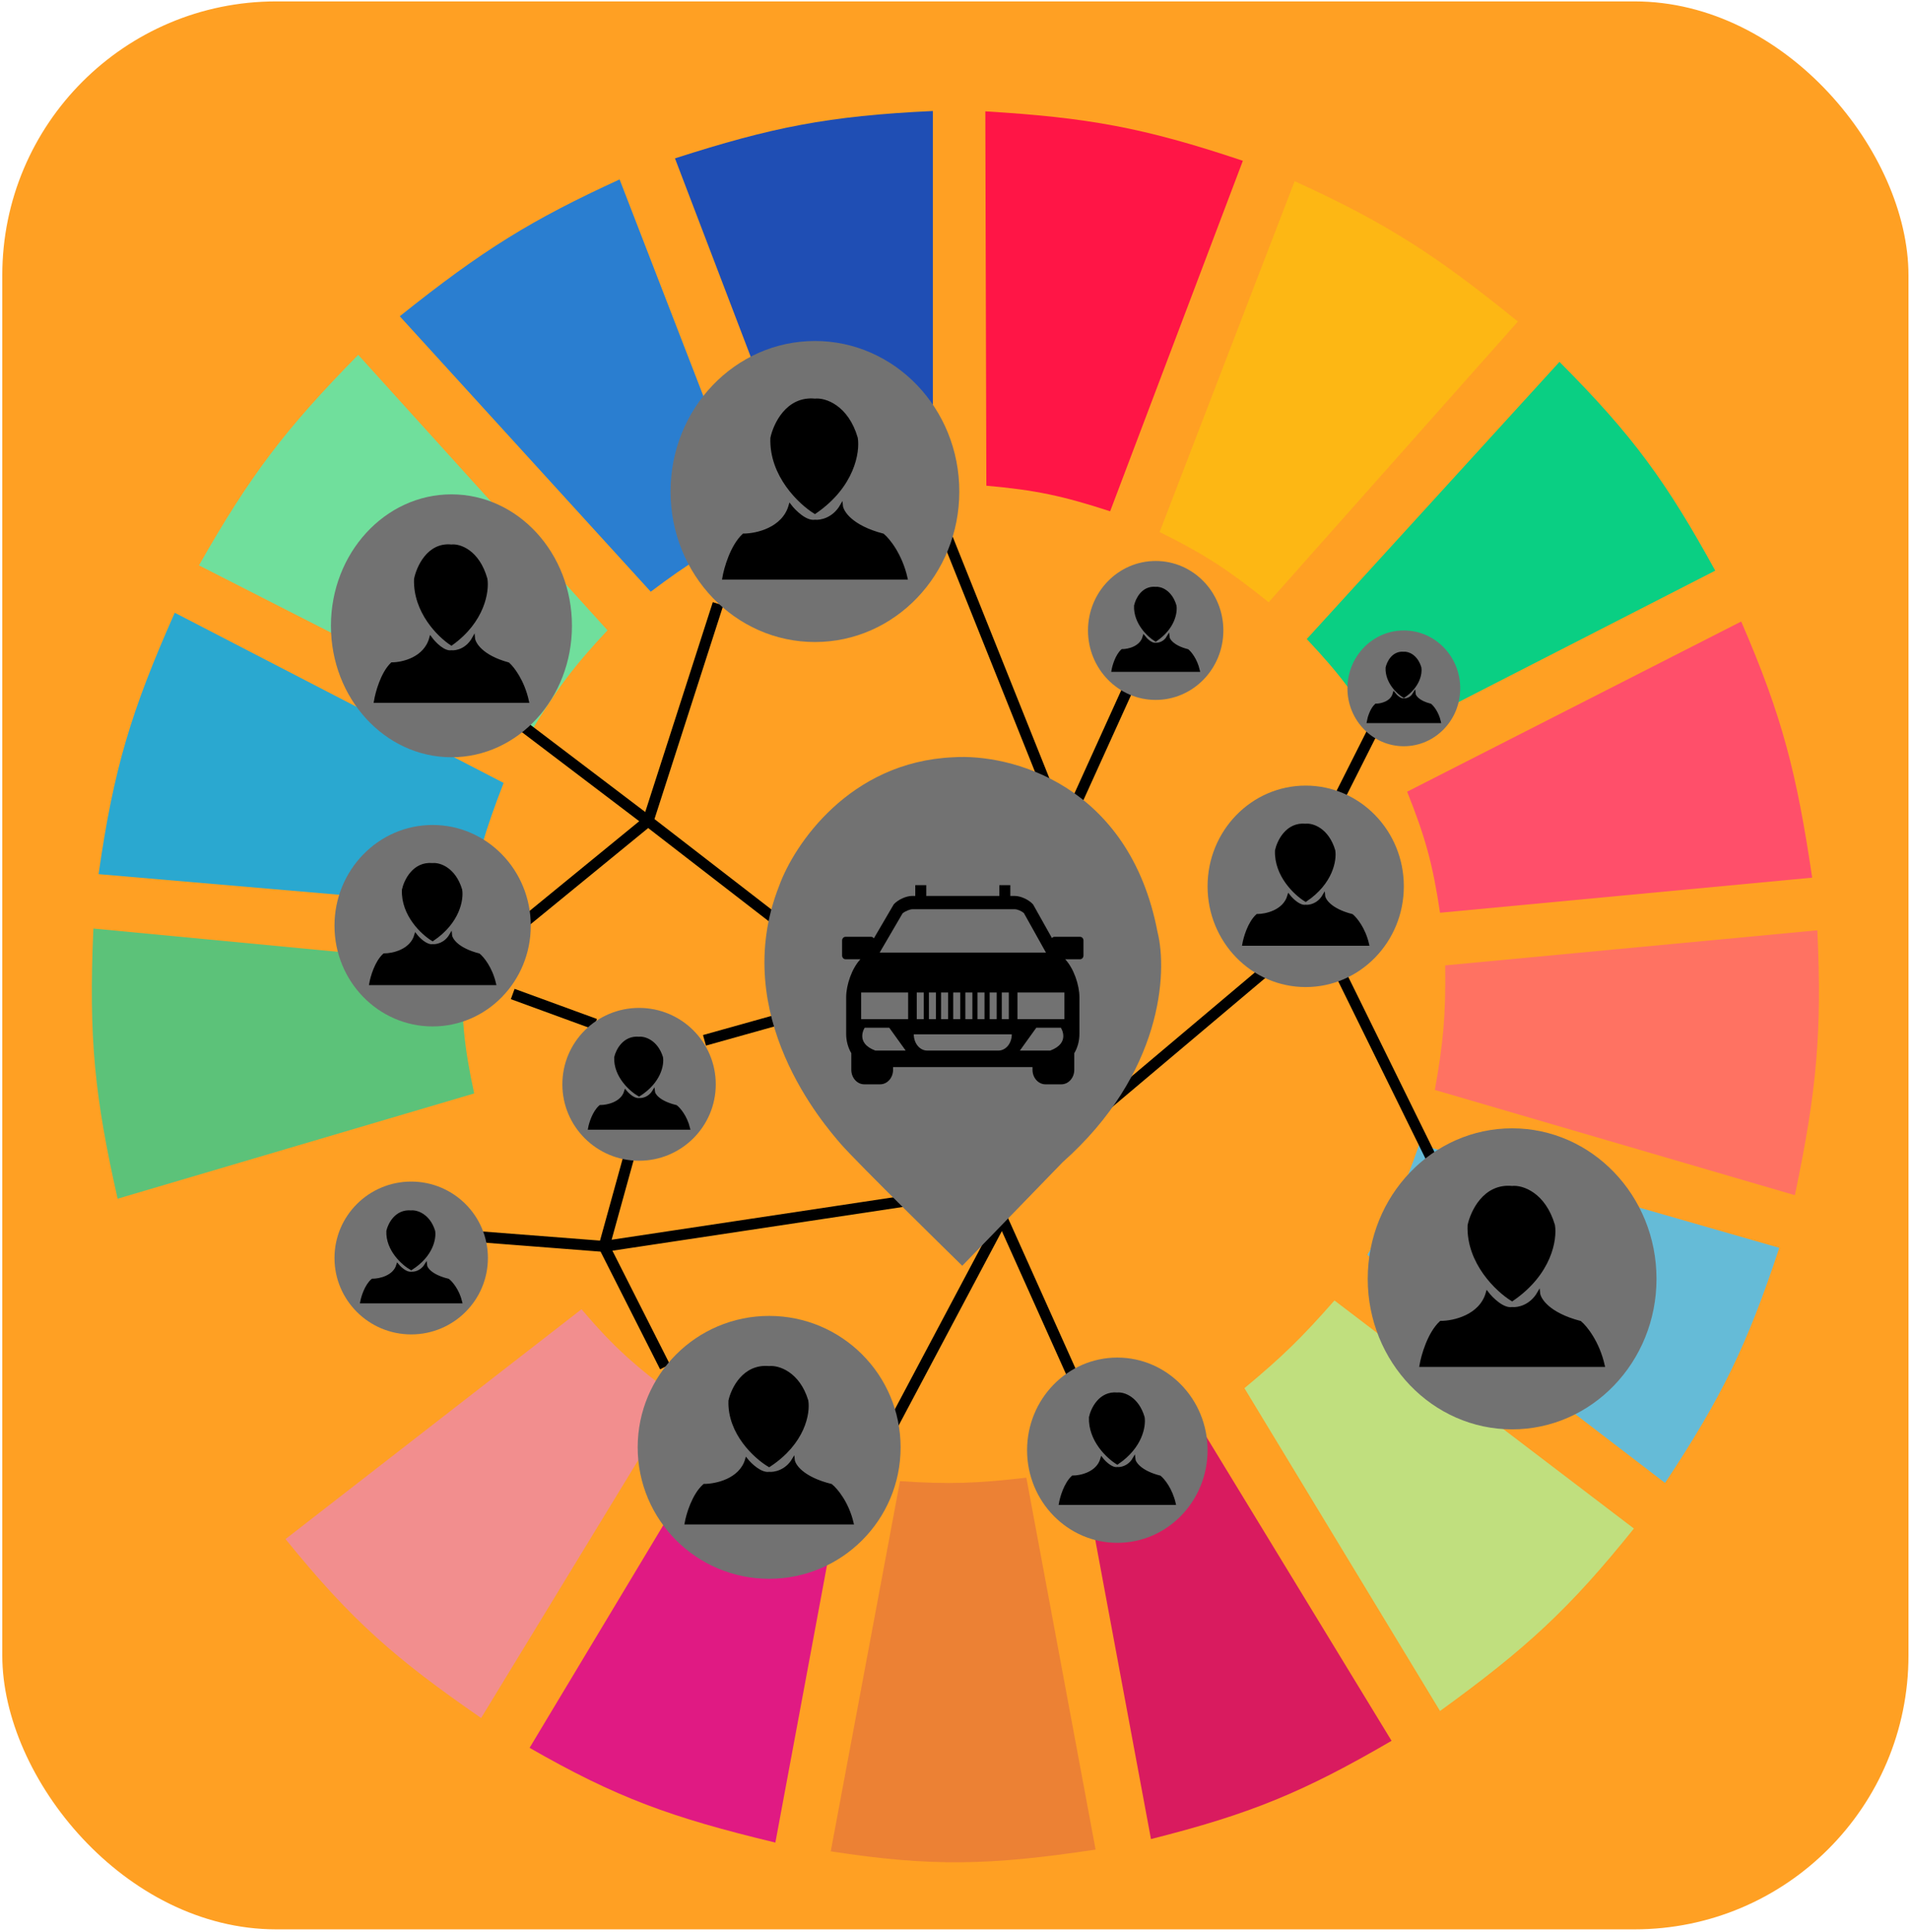 <svg width="687" height="695" viewBox="0 0 687 695" fill="none" xmlns="http://www.w3.org/2000/svg">
<rect x="0.823" y="0.508" width="685.626" height="693.507" rx="98.51" fill="#FFA023"/>
<g clip-path="url(#clip0)">
<path d="M290.718 182.551L242.779 56.966C277.59 45.789 297.746 41.7 335.544 39.927V174.978C317.579 175.985 307.736 177.607 290.718 182.551Z" fill="#1F4EB4"/>
<path d="M354.775 174.714L354.407 40.058C390.858 42.264 411.119 45.767 447.036 57.839L399.301 183.924C382.173 178.341 372.41 176.28 354.775 174.714Z" fill="#FF1546"/>
<path d="M417.099 191.385L465.66 65.17C500.186 80.923 517.334 92.525 545.973 115.656L456.321 216.628C442.302 205.423 433.918 199.683 417.099 191.385Z" fill="#FDB714"/>
<path d="M470.021 229.881L560.918 130.171C587.583 156.912 599.488 173.554 616.95 205.269L497.415 266.483C488.183 250.988 482.31 242.877 470.021 229.881Z" fill="#0ACF83"/>
<path d="M506.131 284.785L626.289 223.57C641.178 257.961 646.262 278.299 651.814 315.707L517.96 328.329C515.335 310.868 512.743 301.343 506.131 284.785Z" fill="#FF4F6A"/>
<path d="M516.09 392.068C519.087 375.301 520.042 365.557 519.825 347.261L653.68 334.64C655.342 371.325 653.516 392.174 645.586 429.932L516.09 392.068Z" fill="#FF7262"/>
<path d="M491.809 451.389C500.586 436.972 504.718 428.304 510.486 411.631L639.983 448.864C628.396 483.888 619.404 502.405 598.892 533.429L491.809 451.389Z" fill="#65BBD7"/>
<path d="M587.687 549.837L479.981 467.797C468.147 481.292 461.036 488.168 447.606 499.351L517.958 615.469C549.113 592.89 564.559 578.653 587.687 549.837Z" fill="#C0DF7E"/>
<path d="M500.527 626.197L430.175 510.71C414.912 518.423 405.973 522.237 389.085 527.749L413.988 661.537C449.666 652.543 468.626 644.768 500.527 626.197Z" fill="#D91B5F"/>
<path d="M323.714 532.798C341.46 533.96 351.411 533.613 369.162 531.536L394.065 665.324C356.002 671.059 335.087 671.53 298.811 665.955L323.714 532.798Z" fill="#EC8134"/>
<path d="M190.481 628.722L260.21 512.604C276.019 520.872 285.609 524.391 303.791 529.012L278.888 662.8C241.244 653.758 221.659 646.609 190.481 628.722Z" fill="#E01A83"/>
<path d="M102.7 553.623L209.161 470.952C221.033 484.92 228.754 491.585 243.403 502.506L173.052 617.993C142.258 596.708 126.486 583.043 102.7 553.623Z" fill="#F28E8E"/>
<path d="M90.869 537.846C69.692 505.694 59.81 486.661 47.288 450.127L175.54 412.893C181.945 430.143 186.803 439.479 196.707 455.806L90.869 537.846Z" fill="#FFA023"/>
<path d="M42.307 431.195C34.068 394.672 31.836 373.486 33.591 334.009L166.2 346.63C165.861 366.181 166.905 376.344 170.558 393.33L42.307 431.195Z" fill="#5CC279"/>
<path d="M35.459 314.445L168.069 325.805C171.748 308.409 174.506 298.725 181.143 281.629L62.852 220.415C47.131 255.875 40.897 276.405 35.459 314.445Z" fill="#2AA8D0"/>
<path d="M71.569 203.376C90.105 170.741 102.733 154.235 128.847 127.646L218.498 226.725C206.367 239.692 200.248 247.864 190.482 263.959L71.569 203.376Z" fill="#70DF9C"/>
<path d="M234.063 212.842C247.513 202.704 255.606 197.629 271.418 190.123L222.857 64.539C191.257 79.053 173.907 89.679 143.789 113.763L234.063 212.842Z" fill="#2A7ED0"/>
<path d="M170.219 247.608L233.106 295.343M281.793 332.989L233.106 295.343M233.106 295.343L177.928 340.486M233.106 295.343L258.261 217.204M184.419 357.562L214.037 368.391M253.392 374.222L284.633 365.475M337.377 185.134L377.544 285.509M386.875 289.257L411.624 234.697M470.048 310.082L494.392 261.769M169.002 444.609L217.283 448.357M217.283 448.357L239.192 491.673M217.283 448.357L226.615 414.622M217.283 448.357L336.16 430.448M321.148 512.497L360.503 438.362L391.338 507.083M377.544 414.622L457.065 347.566M473.7 332.989L534.964 457.52" stroke="black" stroke-width="3.94"/>
<path d="M346.074 452.521C346.074 452.521 309.414 416.629 303.822 410.103C298.23 403.577 264.178 364.814 282.073 319.394C287.251 305.038 306.68 275.932 342.968 274.366C362.644 273.061 404.483 283.502 414.425 335.709C417.946 349.631 416.165 385.305 380.871 416.629L346.074 452.521Z" fill="#727272" stroke="#727272" stroke-width="3.94"/>
<path d="M388.483 336.981H379.272C378.912 336.981 378.593 337.161 378.368 337.433L371.645 325.442C371.608 325.38 371.567 325.32 371.516 325.267C369.99 323.59 367.096 322.278 364.932 322.278H363.396V318.411H359.443V322.278H333.163V318.411H329.208V322.278H328.125C325.962 322.278 323.066 323.582 321.53 325.246C321.485 325.294 321.443 325.349 321.408 325.411L314.31 337.55C314.089 337.212 313.747 336.981 313.331 336.981H304.118C303.437 336.981 302.89 337.585 302.89 338.326V343.705C302.89 344.451 303.437 345.053 304.118 345.053H309.48C306.379 348.341 304.353 354.351 304.353 358.725V371.908C304.353 374.498 305.046 376.893 306.205 378.854V384.829C306.205 387.7 308.298 390.047 310.871 390.047H316.559C319.132 390.047 321.225 387.708 321.225 384.829V383.841H371.379V384.829C371.379 387.7 373.476 390.047 376.045 390.047H381.739C384.312 390.047 386.403 387.708 386.403 384.829V378.854C387.565 376.893 388.254 374.502 388.254 371.908V358.725C388.254 354.349 386.227 348.341 383.123 345.055H388.486C389.165 345.055 389.715 344.451 389.715 343.709V338.328C389.716 337.585 389.167 336.981 388.483 336.981ZM324.65 328.532C325.726 327.686 327.356 327.067 328.202 327.067H365.014C365.911 327.067 367.454 327.727 368.26 328.418L376.219 342.665H316.4L324.65 328.532ZM362.857 357.022V366.593H360.33V357.022H362.857ZM358.488 357.022V366.593H355.961V357.022H358.488ZM354.116 357.022V366.593H351.589V357.022H354.116ZM349.748 357.022V366.593H347.221V357.022H349.748ZM345.382 357.022V366.593H342.855V357.022H345.382ZM341.012 357.022V366.593H338.483V357.022H341.012ZM336.638 357.022V366.593H334.113V357.022H336.638ZM332.27 357.022V366.593H329.743V357.022H332.27ZM314.84 377.907C307.412 375.127 311.016 369.697 311.016 369.697H319.862L325.76 377.907H314.84ZM326.642 366.599H309.744V357.022H326.64L326.642 366.599ZM359.117 377.907H333.484C330.831 377.907 328.678 375.298 328.678 372.083H363.924C363.924 375.301 361.773 377.907 359.117 377.907ZM377.76 377.907H366.837L372.735 369.697H381.583C381.583 369.701 385.185 375.129 377.76 377.907ZM382.857 366.599H365.967V357.022H382.857V366.599Z" fill="black"/>
<ellipse cx="469.641" cy="318.828" rx="35.298" ry="36.235" fill="#727272"/>
<path d="M469.639 323.871C465.988 321.65 458.766 314.958 459.091 305.962C459.767 302.769 462.823 296.134 469.639 296.801C472.074 296.523 477.511 298.299 479.783 305.962C480.324 309.294 479.052 317.541 469.639 323.871Z" fill="black"/>
<path d="M463.554 322.205C464.636 323.594 467.367 326.287 469.639 325.954C470.992 326.093 474.184 325.537 476.132 322.205C476.267 323.733 478.485 327.287 486.275 329.286C487.627 330.396 490.656 334.034 491.955 339.698H447.325C447.731 337.338 449.273 331.951 452.194 329.286C455.304 329.286 461.931 327.87 463.554 322.205Z" fill="black"/>
<path d="M469.639 323.871C465.988 321.65 458.766 314.958 459.091 305.962C459.767 302.769 462.823 296.134 469.639 296.801C472.074 296.523 477.511 298.299 479.783 305.962C480.324 309.294 479.052 317.541 469.639 323.871Z" stroke="black"/>
<path d="M463.554 322.205C464.636 323.594 467.367 326.287 469.639 325.954C470.992 326.093 474.184 325.537 476.132 322.205C476.267 323.733 478.485 327.287 486.275 329.286C487.627 330.396 490.656 334.034 491.955 339.698H447.325C447.731 337.338 449.273 331.951 452.194 329.286C455.304 329.286 461.931 327.87 463.554 322.205Z" stroke="black"/>
<ellipse cx="229.861" cy="390.048" rx="27.589" ry="27.488" fill="#727272"/>
<path d="M229.858 393.901C226.937 392.221 221.16 387.159 221.419 380.354C221.96 377.938 224.405 372.919 229.858 373.423C231.806 373.213 236.155 374.556 237.973 380.354C238.406 382.874 237.388 389.112 229.858 393.901Z" fill="black"/>
<path d="M224.99 392.641C225.855 393.691 228.04 395.729 229.858 395.477C230.94 395.582 233.494 395.162 235.052 392.641C235.16 393.797 236.934 396.485 243.166 397.997C244.248 398.838 246.672 401.589 247.71 405.874H212.007C212.331 404.089 213.565 400.014 215.902 397.997C218.39 397.997 223.692 396.926 224.99 392.641Z" fill="black"/>
<path d="M229.858 393.901C226.937 392.221 221.16 387.159 221.419 380.354C221.96 377.938 224.405 372.919 229.858 373.423C231.806 373.213 236.155 374.556 237.973 380.354C238.406 382.874 237.388 389.112 229.858 393.901Z" stroke="black"/>
<path d="M224.99 392.641C225.855 393.691 228.04 395.729 229.858 395.477C230.94 395.582 233.494 395.162 235.052 392.641C235.16 393.797 236.934 396.485 243.166 397.997C244.248 398.838 246.672 401.589 247.71 405.874H212.007C212.331 404.089 213.565 400.014 215.902 397.997C218.39 397.997 223.692 396.926 224.99 392.641Z" stroke="black"/>
<ellipse cx="147.902" cy="452.52" rx="27.589" ry="27.488" fill="#727272"/>
<path d="M147.903 456.376C144.982 454.696 139.204 449.634 139.464 442.828C140.005 440.413 142.45 435.394 147.903 435.898C149.851 435.688 154.2 437.031 156.018 442.828C156.451 445.349 155.433 451.587 147.903 456.376Z" fill="black"/>
<path d="M143.035 455.116C143.9 456.166 146.085 458.203 147.903 457.951C148.985 458.056 151.539 457.636 153.097 455.116C153.205 456.271 154.979 458.96 161.211 460.472C162.293 461.312 164.717 464.064 165.755 468.349H130.052C130.376 466.563 131.61 462.488 133.947 460.472C136.435 460.472 141.737 459.401 143.035 455.116Z" fill="black"/>
<path d="M147.903 456.376C144.982 454.696 139.204 449.634 139.464 442.828C140.005 440.413 142.45 435.394 147.903 435.898C149.851 435.688 154.2 437.031 156.018 442.828C156.451 445.349 155.433 451.587 147.903 456.376Z" stroke="black"/>
<path d="M143.035 455.116C143.9 456.166 146.085 458.203 147.903 457.951C148.985 458.056 151.539 457.636 153.097 455.116C153.205 456.271 154.979 458.96 161.211 460.472C162.293 461.312 164.717 464.064 165.755 468.349H130.052C130.376 466.563 131.61 462.488 133.947 460.472C136.435 460.472 141.737 459.401 143.035 455.116Z" stroke="black"/>
<circle cx="276.65" cy="520.638" r="47.285" fill="#727272"/>
<path d="M276.647 527.218C271.755 524.32 262.081 515.587 262.516 503.848C263.421 499.681 267.515 491.023 276.647 491.893C279.908 491.53 287.191 493.847 290.235 503.848C290.959 508.196 289.255 518.957 276.647 527.218Z" fill="black"/>
<path d="M268.495 525.044C269.944 526.856 273.603 530.371 276.647 529.936C278.459 530.117 282.735 529.392 285.343 525.044C285.525 527.037 288.496 531.675 298.931 534.284C300.743 535.733 304.801 540.48 306.54 547.871H246.755C247.298 544.792 249.364 537.762 253.277 534.284C257.444 534.284 266.321 532.436 268.495 525.044Z" fill="black"/>
<path d="M276.647 527.218C271.755 524.32 262.081 515.587 262.516 503.848C263.421 499.681 267.515 491.023 276.647 491.893C279.908 491.53 287.191 493.847 290.235 503.848C290.959 508.196 289.255 518.957 276.647 527.218Z" stroke="black"/>
<path d="M268.495 525.044C269.944 526.856 273.603 530.371 276.647 529.936C278.459 530.117 282.735 529.392 285.343 525.044C285.525 527.037 288.496 531.675 298.931 534.284C300.743 535.733 304.801 540.48 306.54 547.871H246.755C247.298 544.792 249.364 537.762 253.277 534.284C257.444 534.284 266.321 532.436 268.495 525.044Z" stroke="black"/>
<ellipse cx="543.888" cy="460.019" rx="51.933" ry="54.144" fill="#727272"/>
<path d="M543.883 467.555C538.511 464.236 527.885 454.237 528.363 440.794C529.357 436.023 533.854 426.109 543.883 427.105C547.465 426.69 555.464 429.343 558.807 440.794C559.602 445.773 557.731 458.095 543.883 467.555Z" fill="black"/>
<path d="M534.93 465.066C536.521 467.14 540.54 471.165 543.883 470.667C545.873 470.874 550.569 470.044 553.434 465.066C553.633 467.348 556.897 472.658 568.358 475.646C570.347 477.305 574.804 482.74 576.715 491.204H511.053C511.65 487.678 513.918 479.629 518.216 475.646C522.792 475.646 532.542 473.53 534.93 465.066Z" fill="black"/>
<path d="M543.883 467.555C538.511 464.236 527.885 454.237 528.363 440.794C529.357 436.023 533.854 426.109 543.883 427.105C547.465 426.69 555.464 429.343 558.807 440.794C559.602 445.773 557.731 458.095 543.883 467.555Z" stroke="black"/>
<path d="M534.93 465.066C536.521 467.14 540.54 471.165 543.883 470.667C545.873 470.874 550.569 470.044 553.434 465.066C553.633 467.348 556.897 472.658 568.358 475.646C570.347 477.305 574.804 482.74 576.715 491.204H511.053C511.65 487.678 513.918 479.629 518.216 475.646C522.792 475.646 532.542 473.53 534.93 465.066Z" stroke="black"/>
<ellipse cx="162.379" cy="225.11" rx="43.344" ry="47.285" fill="#727272"/>
<path d="M162.375 231.69C157.891 228.791 149.022 220.059 149.421 208.32C150.251 204.153 154.004 195.495 162.375 196.364C165.364 196.002 172.04 198.319 174.83 208.32C175.494 212.668 173.932 223.429 162.375 231.69Z" fill="black"/>
<path d="M154.902 229.516C156.23 231.328 159.584 234.842 162.375 234.408C164.035 234.589 167.955 233.864 170.346 229.516C170.513 231.509 173.236 236.147 182.802 238.756C184.462 240.205 188.182 244.952 189.777 252.343H134.974C135.472 249.263 137.365 242.234 140.952 238.756C144.772 238.756 152.909 236.908 154.902 229.516Z" fill="black"/>
<path d="M162.375 231.69C157.891 228.791 149.022 220.059 149.421 208.32C150.251 204.153 154.004 195.495 162.375 196.364C165.364 196.002 172.04 198.319 174.83 208.32C175.494 212.668 173.932 223.429 162.375 231.69Z" stroke="black"/>
<path d="M154.902 229.516C156.23 231.328 159.584 234.842 162.375 234.408C164.035 234.589 167.955 233.864 170.346 229.516C170.513 231.509 173.236 236.147 182.802 238.756C184.462 240.205 188.182 244.952 189.777 252.343H134.974C135.472 249.263 137.365 242.234 140.952 238.756C144.772 238.756 152.909 236.908 154.902 229.516Z" stroke="black"/>
<ellipse cx="401.884" cy="521.659" rx="32.458" ry="33.319" fill="#727272"/>
<path d="M401.881 526.297C398.523 524.254 391.883 518.101 392.181 509.829C392.803 506.893 395.613 500.792 401.881 501.404C404.12 501.149 409.119 502.782 411.208 509.829C411.706 512.893 410.536 520.476 401.881 526.297Z" fill="black"/>
<path d="M396.285 524.765C397.28 526.042 399.791 528.518 401.881 528.212C403.125 528.34 406.06 527.829 407.851 524.765C407.975 526.169 410.015 529.437 417.178 531.276C418.421 532.297 421.207 535.642 422.401 540.85H381.362C381.735 538.68 383.153 533.727 385.839 531.276C388.699 531.276 394.793 529.974 396.285 524.765Z" fill="black"/>
<path d="M401.881 526.297C398.523 524.254 391.883 518.101 392.181 509.829C392.803 506.893 395.613 500.792 401.881 501.404C404.12 501.149 409.119 502.782 411.208 509.829C411.706 512.893 410.536 520.476 401.881 526.297Z" stroke="black"/>
<path d="M396.285 524.765C397.28 526.042 399.791 528.518 401.881 528.212C403.125 528.34 406.06 527.829 407.851 524.765C407.975 526.169 410.015 529.437 417.178 531.276C418.421 532.297 421.207 535.642 422.401 540.85H381.362C381.735 538.68 383.153 533.727 385.839 531.276C388.699 531.276 394.793 529.974 396.285 524.765Z" stroke="black"/>
<ellipse cx="504.938" cy="247.606" rx="20.286" ry="20.825" fill="#727272"/>
<path d="M504.934 250.505C502.835 249.228 498.685 245.382 498.871 240.212C499.26 238.377 501.016 234.564 504.934 234.947C506.333 234.787 509.457 235.808 510.763 240.212C511.074 242.127 510.343 246.866 504.934 250.505Z" fill="black"/>
<path d="M501.436 249.547C502.058 250.345 503.628 251.893 504.934 251.702C505.711 251.781 507.545 251.462 508.665 249.547C508.742 250.425 510.017 252.467 514.494 253.616C515.271 254.255 517.012 256.345 517.758 259.6H492.109C492.343 258.244 493.229 255.148 494.907 253.616C496.695 253.616 500.504 252.803 501.436 249.547Z" fill="black"/>
<path d="M504.934 250.505C502.835 249.228 498.685 245.382 498.871 240.212C499.26 238.377 501.016 234.564 504.934 234.947C506.333 234.787 509.457 235.808 510.763 240.212C511.074 242.127 510.343 246.866 504.934 250.505Z" stroke="black"/>
<path d="M501.436 249.547C502.058 250.345 503.628 251.893 504.934 251.702C505.711 251.781 507.545 251.462 508.665 249.547C508.742 250.425 510.017 252.467 514.494 253.616C515.271 254.255 517.012 256.345 517.758 259.6H492.109C492.343 258.244 493.229 255.148 494.907 253.616C496.695 253.616 500.504 252.803 501.436 249.547Z" stroke="black"/>
<ellipse cx="155.61" cy="332.989" rx="35.298" ry="36.235" fill="#727272"/>
<path d="M155.606 338.032C151.955 335.811 144.733 329.119 145.057 320.123C145.733 316.93 148.79 310.295 155.606 310.961C158.041 310.684 163.478 312.459 165.75 320.123C166.29 323.455 165.019 331.701 155.606 338.032Z" fill="black"/>
<path d="M149.521 336.366C150.602 337.754 153.334 340.448 155.606 340.115C156.959 340.253 160.151 339.698 162.098 336.366C162.234 337.893 164.451 341.447 172.241 343.446C173.594 344.557 176.623 348.194 177.921 353.859H133.292C133.698 351.499 135.239 346.112 138.161 343.446C141.271 343.446 147.898 342.03 149.521 336.366Z" fill="black"/>
<path d="M155.606 338.032C151.955 335.811 144.733 329.119 145.057 320.123C145.733 316.93 148.79 310.295 155.606 310.961C158.041 310.684 163.478 312.459 165.75 320.123C166.29 323.455 165.019 331.701 155.606 338.032Z" stroke="black"/>
<path d="M149.521 336.366C150.602 337.754 153.334 340.448 155.606 340.115C156.959 340.253 160.151 339.698 162.098 336.366C162.234 337.893 164.451 341.447 172.241 343.446C173.594 344.557 176.623 348.194 177.921 353.859H133.292C133.698 351.499 135.239 346.112 138.161 343.446C141.271 343.446 147.898 342.03 149.521 336.366Z" stroke="black"/>
<ellipse cx="293.119" cy="176.804" rx="51.932" ry="54.144" fill="#727272"/>
<path d="M293.114 184.34C287.742 181.021 277.117 171.022 277.594 157.579C278.589 152.808 283.085 142.894 293.114 143.89C296.696 143.475 304.695 146.128 308.038 157.579C308.834 162.558 306.962 174.88 293.114 184.34Z" fill="black"/>
<path d="M284.161 181.851C285.753 183.925 289.771 187.95 293.114 187.452C295.104 187.659 299.801 186.83 302.666 181.851C302.865 184.133 306.128 189.443 317.589 192.431C319.579 194.09 324.036 199.525 325.946 207.989H260.284C260.881 204.463 263.149 196.414 267.447 192.431C272.024 192.431 281.774 190.315 284.161 181.851Z" fill="black"/>
<path d="M293.114 184.34C287.742 181.021 277.117 171.022 277.594 157.579C278.589 152.808 283.085 142.894 293.114 143.89C296.696 143.475 304.695 146.128 308.038 157.579C308.834 162.558 306.962 174.88 293.114 184.34Z" stroke="black"/>
<path d="M284.161 181.851C285.753 183.925 289.771 187.95 293.114 187.452C295.104 187.659 299.801 186.83 302.666 181.851C302.865 184.133 306.128 189.443 317.589 192.431C319.579 194.09 324.036 199.525 325.946 207.989H260.284C260.881 204.463 263.149 196.414 267.447 192.431C272.024 192.431 281.774 190.315 284.161 181.851Z" stroke="black"/>
<ellipse cx="415.68" cy="226.782" rx="24.343" ry="24.99" fill="#727272"/>
<path d="M415.676 230.26C413.158 228.728 408.177 224.113 408.401 217.909C408.867 215.707 410.975 211.131 415.676 211.591C417.355 211.399 421.105 212.624 422.672 217.909C423.045 220.207 422.167 225.894 415.676 230.26Z" fill="black"/>
<path d="M411.479 229.111C412.225 230.069 414.109 231.926 415.676 231.697C416.609 231.792 418.81 231.409 420.153 229.111C420.247 230.165 421.776 232.616 427.149 233.994C428.081 234.76 430.171 237.269 431.066 241.175H400.287C400.567 239.548 401.63 235.833 403.645 233.994C405.79 233.994 410.36 233.018 411.479 229.111Z" fill="black"/>
<path d="M415.676 230.26C413.158 228.728 408.177 224.113 408.401 217.909C408.867 215.707 410.975 211.131 415.676 211.591C417.355 211.399 421.105 212.624 422.672 217.909C423.045 220.207 422.167 225.894 415.676 230.26Z" stroke="black"/>
<path d="M411.479 229.111C412.225 230.069 414.109 231.926 415.676 231.697C416.609 231.792 418.81 231.409 420.153 229.111C420.247 230.165 421.776 232.616 427.149 233.994C428.081 234.76 430.171 237.269 431.066 241.175H400.287C400.567 239.548 401.63 235.833 403.645 233.994C405.79 233.994 410.36 233.018 411.479 229.111Z" stroke="black"/>
</g>
<defs>
<clipPath id="clip0">
<rect width="622.58" height="646.222" fill="white" transform="translate(32.347 24.15)"/>
</clipPath>
</defs>
</svg>

